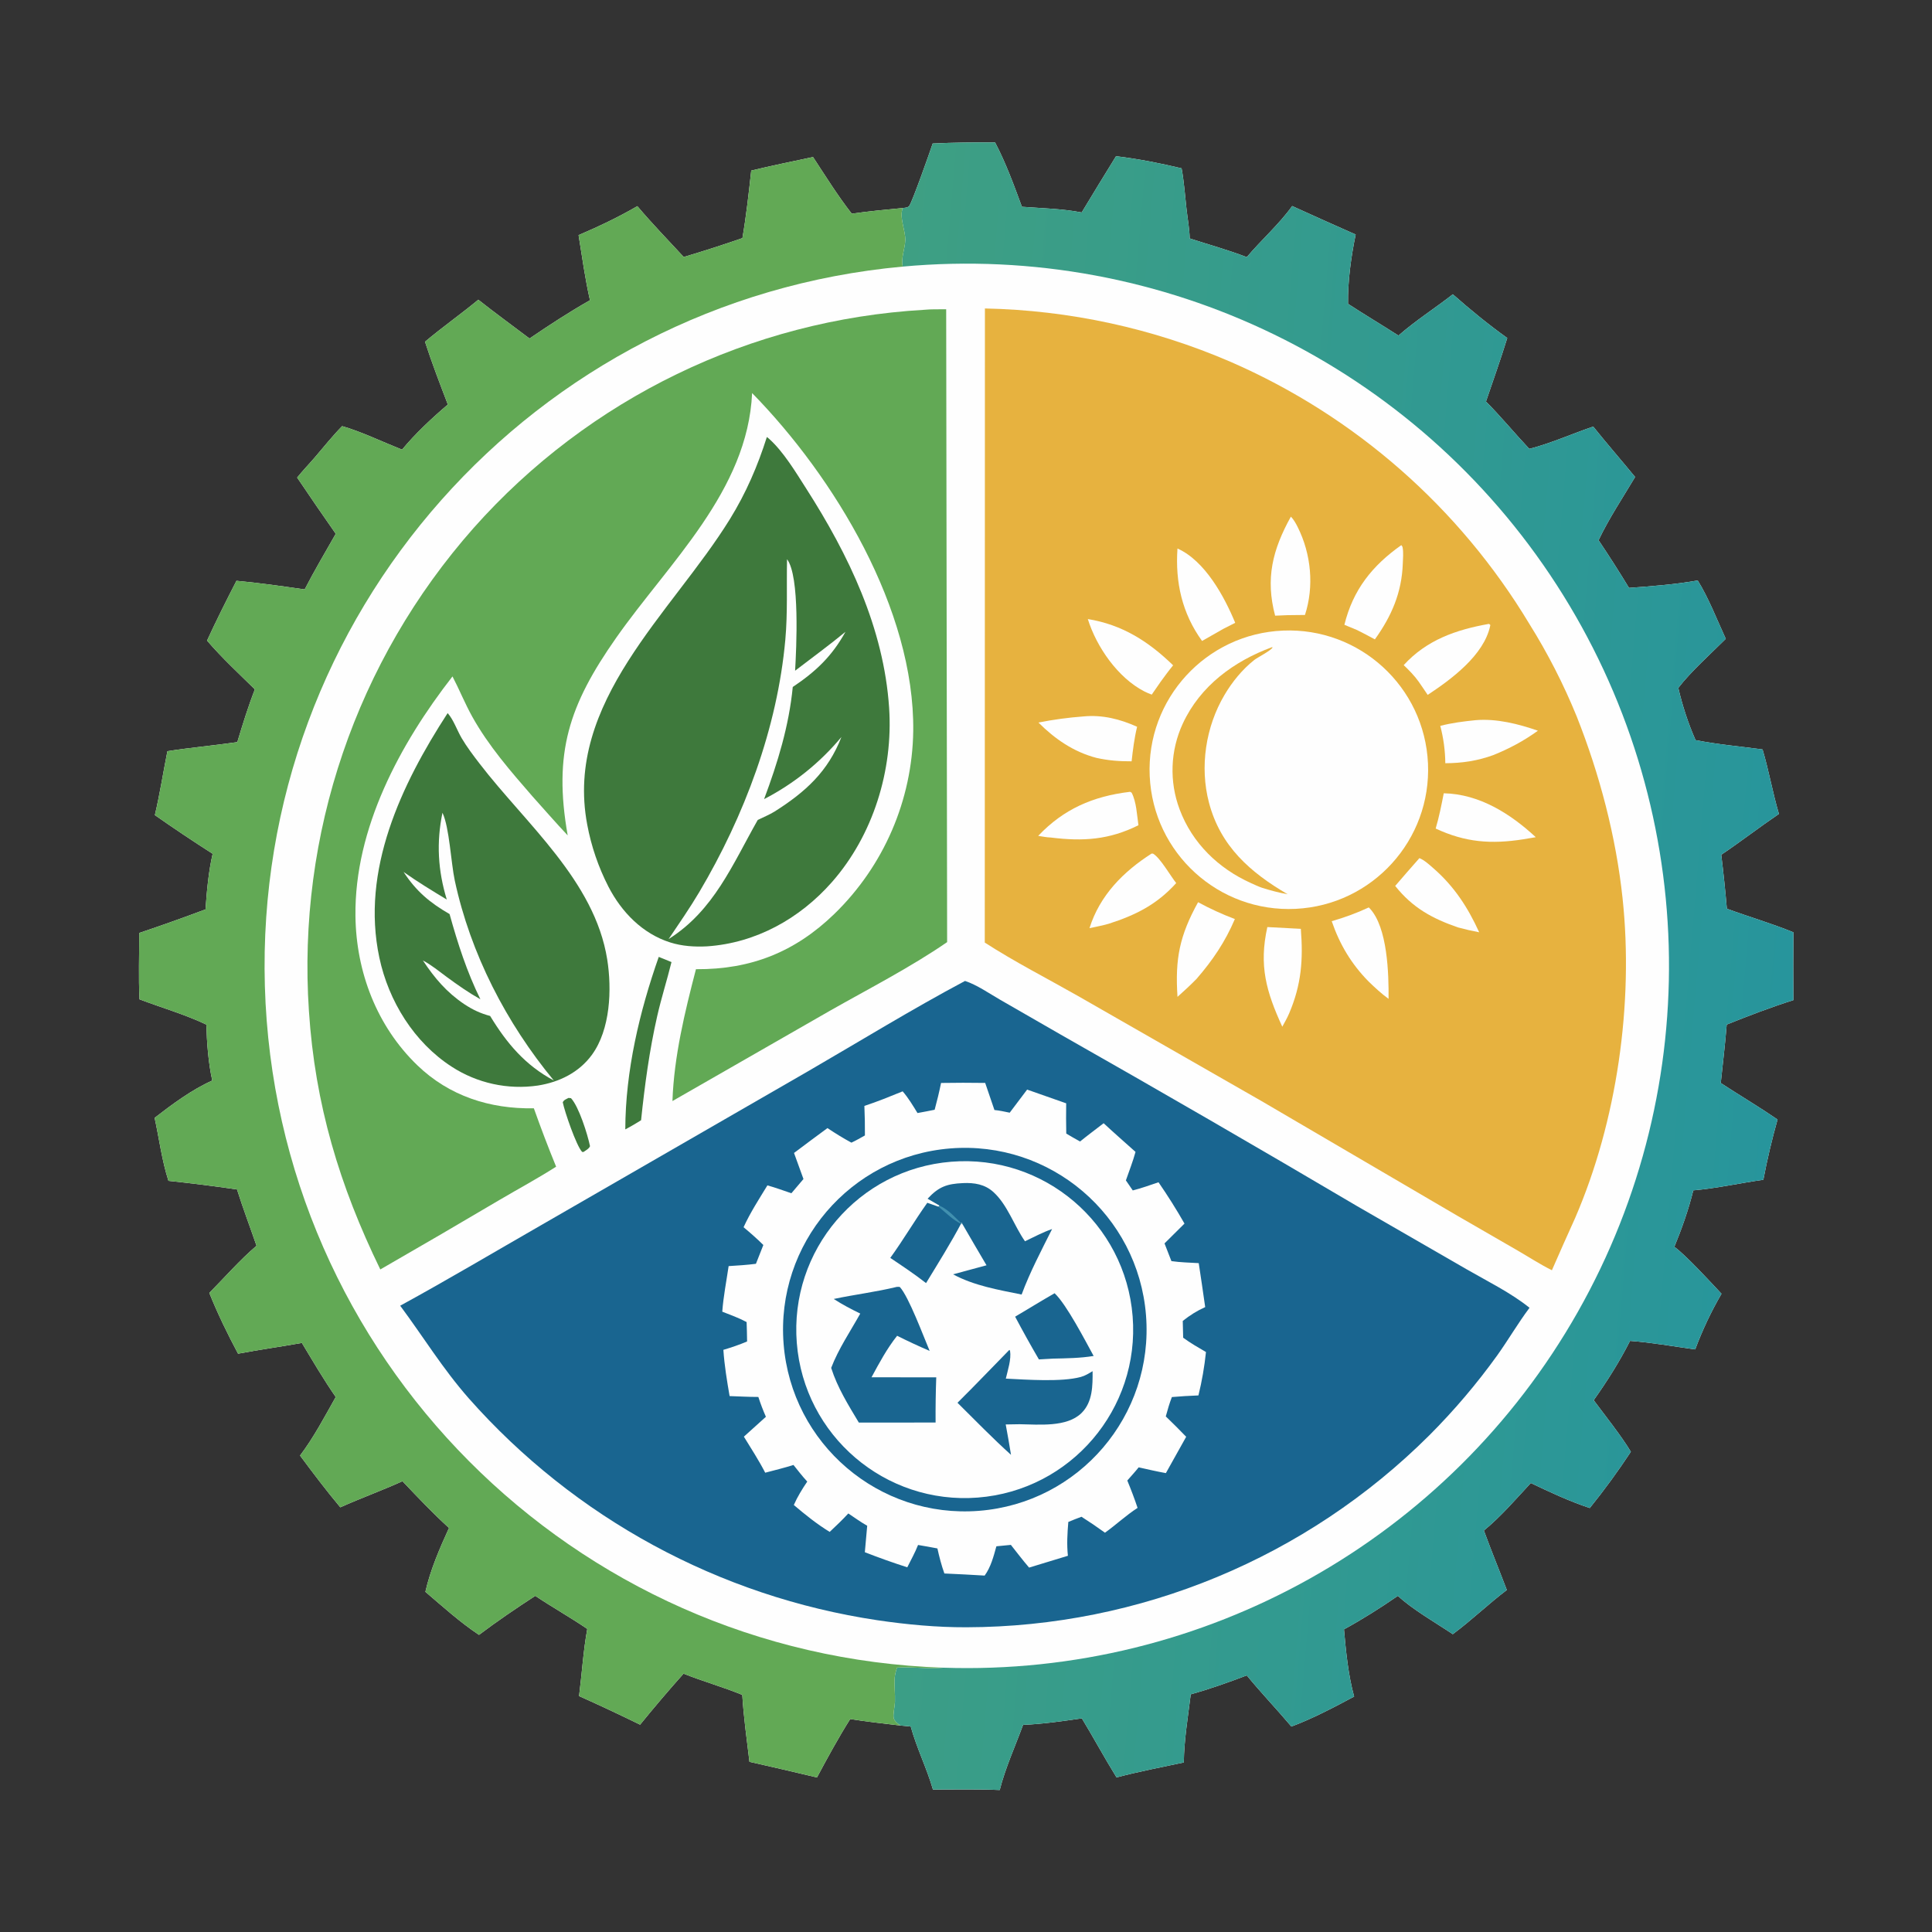<?xml version="1.0" encoding="utf-8" ?>
<svg xmlns="http://www.w3.org/2000/svg" xmlns:xlink="http://www.w3.org/1999/xlink" width="1024" height="1024">
	<rect width="100%" height="100%" fill="#333333" stroke="none"/>
	<path fill="#FEFEFE" d="M494.344 76.068C505.318 75.522 516.438 75.431 527.426 75.514C533.128 86.356 537.404 98.118 541.636 109.598C552.082 110.379 563.048 110.604 573.317 112.609C579.326 102.635 585.393 92.697 591.519 82.795C603.054 84.168 614.961 86.499 626.266 89.218C627.587 96.29 628.062 103.594 628.868 110.748C629.448 115.893 630.46 121.215 630.562 126.384C640.581 129.634 651.012 132.484 660.818 136.298C668.569 127.095 677.86 118.99 684.885 109.203C696.073 114.299 707.29 119.333 718.534 124.306C716.107 136.038 714.314 149.046 714.478 161.032C723.304 166.797 732.348 172.17 741.212 177.861C750.189 169.968 760.582 163.368 770.031 155.991C779.341 164.196 788.784 171.925 798.872 179.155C795.386 190.457 791.408 201.628 787.591 212.823C795.584 220.859 802.796 229.667 810.571 237.916C822.175 234.915 833.122 229.953 844.441 226.103C851.677 235.144 859.294 243.866 866.641 252.816C860.038 263.878 852.836 274.685 847.275 286.322C852.847 294.621 858.227 303.046 863.411 311.592C875.612 310.703 887.771 309.784 899.833 307.66C905.709 317.168 910.008 328.407 914.693 338.589C906.966 346.298 896.007 356.116 889.537 364.604C891.665 373.866 894.829 383.584 898.679 392.282C910.377 394.574 922.375 395.628 934.19 397.207C937.547 408.473 939.529 420.144 942.863 431.396C932.532 438.412 922.65 446.063 912.296 453.04C913.462 462.551 914.453 472.083 915.27 481.63C926.998 485.965 938.959 489.388 950.55 494.157C950.446 506.134 950.437 518.112 950.522 530.089C938.633 533.846 926.764 538.396 915.189 543.046C914.381 553.391 913.113 563.71 912.037 574.03C921.995 580.513 932.343 586.666 942.13 593.359C939.196 603.836 936.626 614.607 934.61 625.303C922.33 627.028 909.784 629.865 897.475 630.917C895.05 640.877 891.359 651.355 887.438 660.845C893.328 665.046 907.007 679.897 912.428 685.728C906.956 695.143 902.295 705.007 898.496 715.213C887.06 713.645 875.473 711.563 863.968 710.692C858.388 721.709 851.821 732.068 844.692 742.14C850.811 750.375 859.252 760.913 864.385 769.462C857.617 779.752 850.353 789.706 842.618 799.29C831.993 795.78 821.449 790.875 811.36 786.027C803.48 794.512 795.47 803.887 786.485 811.205C790.355 821.798 794.648 832.189 798.643 842.726C788.812 850.169 779.922 858.813 770.001 866.147C761.346 860.319 748.257 852.828 740.926 845.83C731.733 852.167 722.146 858.253 712.336 863.591C713.373 875.306 714.588 887.852 717.719 899.212C707.037 904.918 695.806 910.856 684.466 915.102C676.741 905.956 668.393 897.249 660.82 887.998C650.974 891.739 641.262 895.199 631.117 898.027C629.685 909.794 627.587 922.295 627.437 934.138C615.579 936.676 603.516 938.952 591.798 942.072C585.424 931.782 579.676 921.125 573.413 910.769C563.108 912.252 552.662 913.785 542.247 914.21C538.103 925.533 532.827 937.078 529.872 948.751C518.112 948.225 506.255 948.506 494.481 948.503C491.189 937.094 485.845 926.51 482.706 915.096C480.854 914.893 479 914.712 477.144 914.553C468.302 913.482 459.414 912.547 450.622 911.116C444.32 921.123 438.597 931.659 433.01 942.083C421.098 939.245 409.168 936.48 397.222 933.788C395.834 922.012 394.133 910.161 393.431 898.328C383.241 894.14 372.534 891.163 362.289 887.065C354.404 895.898 346.728 904.915 339.268 914.108C328.57 908.872 317.785 903.817 306.916 898.946C308.434 887.092 309.125 875.132 311.27 863.355C302.275 857.238 292.75 851.886 283.7 845.839C273.523 852.47 263.594 859.206 253.885 866.513C243.83 859.863 234.636 851.505 225.467 843.696C228.036 832.224 233.101 820.524 237.985 809.849C229.365 802.009 221.339 793.515 213.319 785.071C202.472 789.995 191.246 794.04 180.369 798.912C172.958 790.073 165.912 780.729 159.029 771.472C166.209 762.017 172.121 750.781 177.945 740.439C171.53 731.167 165.81 721.432 160.007 711.772C148.752 713.81 137.422 715.357 126.177 717.486C120.631 707.13 115.314 696.178 110.943 685.275C119.144 676.991 127.118 667.807 135.967 660.277C132.55 650.354 128.771 640.428 125.625 630.435C113.546 628.666 101.432 627.145 89.291 625.874C85.774 615.053 84.39 603.567 81.953 592.48C91.209 585.329 101.778 577.457 112.511 572.721C110.432 563.355 109.628 552.654 109.379 543.064C98.043 537.667 85.682 534.113 73.944 529.662C73.385 517.966 73.813 506.201 73.8 494.493C85.581 490.528 97.293 486.36 108.931 481.992C109.608 472.324 110.523 461.953 112.717 452.521C102.363 445.907 92.151 439.072 82.088 432.024C84.721 420.869 86.481 409.395 88.737 398.144C101.045 396.218 113.456 395.137 125.78 393.342C128.603 383.99 131.536 374.467 135.084 365.366C126.562 356.993 117.516 348.602 109.741 339.532C114.634 328.868 119.968 318.278 125.33 307.839C137.358 308.921 149.524 310.708 161.487 312.402C166.639 302.405 172.393 292.692 177.955 282.918C171.047 273.047 164.228 263.115 157.499 253.121C160.471 249.406 163.85 245.943 166.948 242.322C171.673 236.802 176.249 231.055 181.338 225.868C190.946 228.545 203.473 234.518 213.096 238.324C220.074 229.853 228.997 221.525 237.367 214.411C233.158 203.408 228.895 192.336 225.262 181.129C234.418 173.416 244.276 166.508 253.507 158.859C262.405 165.887 271.614 172.581 280.663 179.418C291.021 172.363 301.798 165.309 312.698 159.145C310.121 147.869 308.518 136.057 306.661 124.627C317.315 120.046 327.784 115.106 337.808 109.266C345.609 118.53 354.166 127.309 362.382 136.213C372.828 133.112 383.202 129.776 393.497 126.207C395.536 114.352 396.858 102.372 398.165 90.417C409.021 87.788 419.998 85.566 430.923 83.239C437.559 93.325 444.014 103.765 451.461 113.265C460.4 111.973 469.503 111.112 478.496 110.261C479.725 110.069 481.139 110.172 481.942 109.078C483.606 106.812 492.89 80.473 494.344 76.068Z"/>
	<defs>
		<linearGradient id="gradient_0" gradientUnits="userSpaceOnUse" x1="445.141" y1="506.148" x2="947.288" y2="548.701">
			<stop offset="0" stop-color="#3E9F83"/>
			<stop offset="1" stop-color="#27959C"/>
		</linearGradient>
	</defs>
	<path fill="url(#gradient_0)" d="M494.344 76.068C505.318 75.522 516.438 75.431 527.426 75.514C533.128 86.356 537.404 98.118 541.636 109.598C552.082 110.379 563.048 110.604 573.317 112.609C579.326 102.635 585.393 92.697 591.519 82.795C603.054 84.168 614.961 86.499 626.266 89.218C627.587 96.29 628.062 103.594 628.868 110.748C629.448 115.893 630.46 121.215 630.562 126.384C640.581 129.634 651.012 132.484 660.818 136.298C668.569 127.095 677.86 118.99 684.885 109.203C696.073 114.299 707.29 119.333 718.534 124.306C716.107 136.038 714.314 149.046 714.478 161.032C723.304 166.797 732.348 172.17 741.212 177.861C750.189 169.968 760.582 163.368 770.031 155.991C779.341 164.196 788.784 171.925 798.872 179.155C795.386 190.457 791.408 201.628 787.591 212.823C795.584 220.859 802.796 229.667 810.571 237.916C822.175 234.915 833.122 229.953 844.441 226.103C851.677 235.144 859.294 243.866 866.641 252.816C860.038 263.878 852.836 274.685 847.275 286.322C852.847 294.621 858.227 303.046 863.411 311.592C875.612 310.703 887.771 309.784 899.833 307.66C905.709 317.168 910.008 328.407 914.693 338.589C906.966 346.298 896.007 356.116 889.537 364.604C891.665 373.866 894.829 383.584 898.679 392.282C910.377 394.574 922.375 395.628 934.19 397.207C937.547 408.473 939.529 420.144 942.863 431.396C932.532 438.412 922.65 446.063 912.296 453.04C913.462 462.551 914.453 472.083 915.27 481.63C926.998 485.965 938.959 489.388 950.55 494.157C950.446 506.134 950.437 518.112 950.522 530.089C938.633 533.846 926.764 538.396 915.189 543.046C914.381 553.391 913.113 563.71 912.037 574.03C921.995 580.513 932.343 586.666 942.13 593.359C939.196 603.836 936.626 614.607 934.61 625.303C922.33 627.028 909.784 629.865 897.475 630.917C895.05 640.877 891.359 651.355 887.438 660.845C893.328 665.046 907.007 679.897 912.428 685.728C906.956 695.143 902.295 705.007 898.496 715.213C887.06 713.645 875.473 711.563 863.968 710.692C858.388 721.709 851.821 732.068 844.692 742.14C850.811 750.375 859.252 760.913 864.385 769.462C857.617 779.752 850.353 789.706 842.618 799.29C831.993 795.78 821.449 790.875 811.36 786.027C803.48 794.512 795.47 803.887 786.485 811.205C790.355 821.798 794.648 832.189 798.643 842.726C788.812 850.169 779.922 858.813 770.001 866.147C761.346 860.319 748.257 852.828 740.926 845.83C731.733 852.167 722.146 858.253 712.336 863.591C713.373 875.306 714.588 887.852 717.719 899.212C707.037 904.918 695.806 910.856 684.466 915.102C676.741 905.956 668.393 897.249 660.82 887.998C650.974 891.739 641.262 895.199 631.117 898.027C629.685 909.794 627.587 922.295 627.437 934.138C615.579 936.676 603.516 938.952 591.798 942.072C585.424 931.782 579.676 921.125 573.413 910.769C563.108 912.252 552.662 913.785 542.247 914.21C538.103 925.533 532.827 937.078 529.872 948.751C518.112 948.225 506.255 948.506 494.481 948.503C491.189 937.094 485.845 926.51 482.706 915.096C480.854 914.893 479 914.712 477.144 914.553C476.137 913.792 474.805 912.812 474.147 911.735C474.016 911.521 473.689 910.815 473.658 910.633C473.269 908.395 474.267 904.415 474.352 902.002C474.5 897.751 473.915 893.43 474.209 889.199C474.334 887.396 474.898 885.611 475.401 883.882C483.52 883.264 491.692 884.708 499.963 883.913C638.405 888.549 767.968 815.918 836.249 695.396C904.53 574.875 900.23 426.404 825.089 310.036C749.947 193.668 616.398 128.657 478.456 141.297C477.373 137.088 479.725 131.638 479.815 127.213C479.92 121.98 476.497 115.125 478.496 110.261C479.725 110.069 481.139 110.172 481.942 109.078C483.606 106.812 492.89 80.473 494.344 76.068Z"/>
	<path fill="#62A955" d="M398.165 90.417C409.021 87.788 419.998 85.566 430.923 83.239C437.559 93.325 444.014 103.765 451.461 113.265C460.4 111.973 469.503 111.112 478.496 110.261C476.497 115.125 479.92 121.98 479.815 127.213C479.725 131.638 477.373 137.088 478.456 141.297C282.738 159.232 134.698 326.252 140.387 522.707C146.077 719.163 303.535 877.335 499.963 883.913C491.692 884.708 483.52 883.264 475.401 883.882C474.898 885.611 474.334 887.396 474.209 889.199C473.915 893.43 474.5 897.751 474.352 902.002C474.267 904.415 473.269 908.395 473.658 910.633C473.689 910.815 474.016 911.521 474.147 911.735C474.805 912.812 476.137 913.792 477.144 914.553C468.302 913.482 459.414 912.547 450.622 911.116C444.32 921.123 438.597 931.659 433.01 942.083C421.098 939.245 409.168 936.48 397.222 933.788C395.834 922.012 394.133 910.161 393.431 898.328C383.241 894.14 372.534 891.163 362.289 887.065C354.404 895.898 346.728 904.915 339.268 914.108C328.57 908.872 317.785 903.817 306.916 898.946C308.434 887.092 309.125 875.132 311.27 863.355C302.275 857.238 292.75 851.886 283.7 845.839C273.523 852.47 263.594 859.206 253.885 866.513C243.83 859.863 234.636 851.505 225.467 843.696C228.036 832.224 233.101 820.524 237.985 809.849C229.365 802.009 221.339 793.515 213.319 785.071C202.472 789.995 191.246 794.04 180.369 798.912C172.958 790.073 165.912 780.729 159.029 771.472C166.209 762.017 172.121 750.781 177.945 740.439C171.53 731.167 165.81 721.432 160.007 711.772C148.752 713.81 137.422 715.357 126.177 717.486C120.631 707.13 115.314 696.178 110.943 685.275C119.144 676.991 127.118 667.807 135.967 660.277C132.55 650.354 128.771 640.428 125.625 630.435C113.546 628.666 101.432 627.145 89.291 625.874C85.774 615.053 84.39 603.567 81.953 592.48C91.209 585.329 101.778 577.457 112.511 572.721C110.432 563.355 109.628 552.654 109.379 543.064C98.043 537.667 85.682 534.113 73.944 529.662C73.385 517.966 73.813 506.201 73.8 494.493C85.581 490.528 97.293 486.36 108.931 481.992C109.608 472.324 110.523 461.953 112.717 452.521C102.363 445.907 92.151 439.072 82.088 432.024C84.721 420.869 86.481 409.395 88.737 398.144C101.045 396.218 113.456 395.137 125.78 393.342C128.603 383.99 131.536 374.467 135.084 365.366C126.562 356.993 117.516 348.602 109.741 339.532C114.634 328.868 119.968 318.278 125.33 307.839C137.358 308.921 149.524 310.708 161.487 312.402C166.639 302.405 172.393 292.692 177.955 282.918C171.047 273.047 164.228 263.115 157.499 253.121C160.471 249.406 163.85 245.943 166.948 242.322C171.673 236.802 176.249 231.055 181.338 225.868C190.946 228.545 203.473 234.518 213.096 238.324C220.074 229.853 228.997 221.525 237.367 214.411C233.158 203.408 228.895 192.336 225.262 181.129C234.418 173.416 244.276 166.508 253.507 158.859C262.405 165.887 271.614 172.581 280.663 179.418C291.021 172.363 301.798 165.309 312.698 159.145C310.121 147.869 308.518 136.057 306.661 124.627C317.315 120.046 327.784 115.106 337.808 109.266C345.609 118.53 354.166 127.309 362.382 136.213C372.828 133.112 383.202 129.776 393.497 126.207C395.536 114.352 396.858 102.372 398.165 90.417Z"/>
	<path fill="#196590" d="M511.482 519.921C517.659 521.919 524.354 526.583 530.023 529.845L562.318 548.427C614.871 578.243 667.167 608.508 719.2 639.219L777.385 672.773C788.434 679.146 800.731 685.161 810.681 693.148C804.635 701.2 799.503 710.045 793.647 718.262C782.796 733.348 770.748 747.536 757.622 760.69C692.468 825.673 604.267 862.265 512.247 862.49C496.549 862.543 480.587 861.051 465.067 858.758C381.265 846.231 304.558 804.576 248.419 741.109C234.52 725.272 224.5 708.731 212.114 692.055C237.276 678.295 261.926 663.649 286.796 649.369L428.192 567.841C455.877 551.805 483.248 534.947 511.482 519.921Z"/>
	<path fill="#FEFEFE" d="M498.782 573.987C506.577 573.858 514.373 573.853 522.168 573.973L527.072 588.332C529.794 588.569 532.489 589.217 535.167 589.749L544.4 577.505L565.1 584.781C565.018 590.126 565.032 595.472 565.143 600.816C567.536 602.295 570.011 603.639 572.465 605.013C576.536 601.693 580.793 598.549 584.948 595.333C590.498 600.485 596.214 605.477 601.852 610.535C600.46 615.621 598.469 620.643 596.746 625.632L600.39 630.95C605.009 629.797 609.521 628.137 614.032 626.621C618.933 633.722 623.527 641.03 627.801 648.525L617.219 659.031L620.875 668.416C625.637 669.106 630.55 669.201 635.355 669.49C636.537 677.252 637.678 685.019 638.779 692.792C634.413 694.746 630.628 697.144 626.888 700.118L627.102 709.013C630.937 711.845 635.087 714.189 639.189 716.606C638.386 724.354 637.052 732.038 635.197 739.604C630.491 739.805 625.809 740.044 621.116 740.468C619.821 743.845 618.831 747.24 617.889 750.73C621.565 754.255 625.169 757.853 628.7 761.523L617.94 780.779C613.106 779.92 608.316 778.787 603.523 777.725C601.607 780.119 599.508 782.394 597.491 784.705C599.473 789.504 601.295 794.283 602.939 799.211C596.835 803.153 591.56 808.138 585.665 812.37C581.603 809.421 577.449 806.601 573.209 803.913C570.854 804.735 568.545 805.738 566.229 806.669C565.722 812.718 565.369 818.542 566.012 824.593L545.442 830.858C542.092 826.957 538.964 822.86 535.785 818.82C533.222 819.041 530.662 819.291 528.105 819.572C526.593 824.987 525.22 830.472 521.884 835.093C514.773 834.662 507.658 834.291 500.54 833.979C498.986 829.627 497.849 825.21 496.847 820.704C493.447 820.015 490.008 819.468 486.592 818.865C485.001 822.907 482.809 826.815 480.874 830.708C473.295 828.278 465.795 825.61 458.383 822.708C458.771 818.029 459.189 813.353 459.636 808.679C456.195 806.755 452.917 804.339 449.625 802.161C446.483 805.585 443.131 808.752 439.753 811.939C432.89 807.744 426.858 802.863 420.738 797.688C422.676 793.27 425.166 789.256 427.858 785.266C425.271 782.472 422.941 779.433 420.562 776.462C415.632 778.023 410.577 779.243 405.578 780.566C402.193 774 398.132 767.747 394.266 761.455C398.182 757.97 402.075 754.461 405.946 750.927C404.424 747.461 403.109 744.017 401.94 740.416C396.865 740.405 391.779 740.134 386.707 739.953C385.296 731.809 383.962 723.705 383.4 715.45C387.7 714.147 391.848 712.78 395.975 710.995C395.968 707.572 395.816 704.14 395.719 700.717C391.613 698.511 387.148 696.928 382.82 695.213C383.419 687.119 385.01 679.087 386.192 671.059C391.027 670.752 395.851 670.472 400.658 669.84L404.591 659.873C401.242 656.551 397.729 653.468 394.106 650.45C397.626 642.754 402.34 635.477 406.745 628.269C411.03 629.473 415.236 631.015 419.449 632.449L425.855 624.905L420.845 611.092C426.729 606.665 432.638 602.271 438.572 597.91C442.732 600.692 446.86 603.239 451.263 605.626C453.716 604.513 456.063 603.109 458.422 601.809C458.457 596.59 458.364 591.371 458.141 586.157C465.041 583.901 471.713 581.162 478.433 578.43C481.468 581.95 483.871 585.986 486.297 589.935C489.334 589.415 492.359 588.783 495.383 588.193C496.668 583.47 497.805 578.785 498.782 573.987Z"/>
	<path fill="#196590" d="M503.635 608.696C556.717 604.421 603.199 644.024 607.407 697.111C611.615 750.199 571.953 796.63 518.86 800.771C465.863 804.904 419.533 765.329 415.332 712.337C411.132 659.344 450.648 612.964 503.635 608.696Z"/>
	<path fill="#FEFEFE" d="M504.161 615.743C553.353 611.786 596.424 648.489 600.321 697.686C604.217 746.883 567.46 789.909 518.258 793.745C469.143 797.573 426.209 760.895 422.319 711.784C418.43 662.673 455.055 619.694 504.161 615.743Z"/>
	<path fill="#196590" d="M491.643 635.346C497.529 629.002 501.862 627.439 510.428 627.065C516.383 626.804 521.972 627.665 526.543 631.825C534.028 638.638 537.489 649.672 543.264 657.899C547.947 655.691 552.729 653.084 557.626 651.425C551.915 662.822 545.918 674.164 541.478 686.135C529.117 683.616 516.375 681.476 505.151 675.419L522.877 670.627C518.435 663.115 514.033 655.578 509.671 648.018C503.873 658.972 497.27 669.481 490.829 680.065C484.716 675.297 478.303 671.026 471.865 666.714C478.762 657.217 484.669 647.059 491.484 637.507L497.347 639.561L498.042 639.04L491.643 635.346Z"/>
	<path fill="#4190AF" d="M498.042 639.04C502.894 641.268 506.368 645.439 510.181 649.042C504.924 646.68 501.795 643.047 497.347 639.561L498.042 639.04Z"/>
	<path fill="#196590" d="M475.306 682.082C475.799 681.984 476.397 682.084 476.901 682.11C481.624 687.177 489.465 708.328 492.739 716.009C486.912 713.505 481.161 710.83 475.492 707.987C470.065 714.829 466.061 722.341 461.922 729.986L496.23 730.024C495.944 738.003 495.829 745.987 495.885 753.971L486.941 753.976L455.207 754.003C449.563 744.572 443.899 735.561 440.541 725.019C444.425 714.867 450.677 705.697 455.958 696.223C451.113 693.868 446.418 691.411 441.89 688.481C452.991 686.133 464.272 684.767 475.306 682.082Z"/>
	<path fill="#196590" d="M534.976 715.465L535.347 715.926C536.076 720.501 534.147 726.204 533.104 730.694C544.102 731.243 562.659 732.595 572.874 729.81C575.131 729.195 577.109 727.948 579.095 726.752C579.151 734.438 579.141 743.051 573.279 748.88C565.492 756.621 550.488 754.992 540.412 754.867L533.05 754.99C534.049 760.347 534.985 765.715 535.859 771.094C526.094 762.285 516.828 752.758 507.488 743.496C516.788 734.309 525.812 724.792 534.976 715.465Z"/>
	<path fill="#196590" d="M558.958 685.443C565.283 691.386 575.136 710.462 579.649 718.69C572.571 719.858 565.297 719.934 558.14 720.093L550.642 720.517C546.288 713.054 542.086 705.502 538.041 697.867C545.029 693.743 551.912 689.481 558.958 685.443Z"/>
	<path fill="#E7B23F" d="M522.025 163.491C566.862 164.409 611.094 174.023 652.267 191.799C718.151 220.494 773.462 268.995 810.518 330.566C820.298 346.199 828.717 362.643 835.684 379.717C847.85 410.393 856.513 443.376 860.007 476.222C865.922 531.827 857.06 594.254 834.83 645.63C830.667 654.81 826.571 664.019 822.541 673.259C816.403 670.209 810.496 666.359 804.561 662.918L772.426 644.367L668.768 583.666L571.308 527.863C554.833 518.494 537.883 509.869 521.95 499.586L522.025 163.491Z"/>
	<path fill="#FEFEFE" d="M680.081 334.22C720.699 332.549 755.023 364.032 756.86 404.643C758.697 445.254 727.355 479.708 686.751 481.711C645.912 483.726 611.215 452.161 609.368 411.314C607.52 370.467 639.227 335.9 680.081 334.22Z"/>
	<path fill="#E7B23F" d="M674.138 343.038L674.511 343.109C673.815 344.773 666.53 348.419 664.743 349.835C658.419 354.847 653.135 361.361 649.033 368.281C639.025 385.166 635.779 406.46 640.795 425.474C646.878 448.53 662.61 462.366 682.472 473.967C677.83 473.146 673.39 471.96 668.897 470.539C666.921 469.851 664.966 468.926 663.057 468.068C645.769 460.295 631.91 446.875 625.222 428.984C619.674 414.211 620.28 397.832 626.904 383.51C636.144 363.56 653.961 350.475 674.138 343.038Z"/>
	<path fill="#FEFEFE" d="M765.22 420.454C784.079 420.835 800.567 431.28 813.993 443.73L807.406 444.837C790.334 447.514 776.668 446.494 760.935 439.149C762.745 433.02 763.999 426.721 765.22 420.454Z"/>
	<path fill="#FEFEFE" d="M574.328 379.717C584.33 378.78 593.653 381.119 602.692 385.213C601.228 391.148 600.458 397.444 599.776 403.511C593.339 403.548 587.421 403.099 581.128 401.691C569.065 398.54 559.097 391.678 550.396 382.961C558.374 381.381 566.218 380.318 574.328 379.717Z"/>
	<path fill="#FEFEFE" d="M598.631 419.716C599.264 419.67 598.852 419.644 599.796 420.137C602.332 425.019 602.608 431.975 603.399 437.395C587.881 445.13 574.051 446.042 556.937 443.905C554.768 443.859 552.422 443.33 550.259 443.037C563.749 428.799 579.278 422.074 598.631 419.716Z"/>
	<path fill="#FEFEFE" d="M610.386 452.402L611.174 452.462C614.983 454.724 620.335 464.193 623.415 468.05C613.208 479.368 601.996 485.017 587.606 489.623C584.267 490.575 580.841 491.226 577.446 491.945C582.927 474.57 595.333 462.014 610.386 452.402Z"/>
	<path fill="#FEFEFE" d="M684.195 273.83C685.739 275.386 686.865 277.485 687.842 279.438C694.939 293.627 696.594 310.855 691.656 325.944L682.375 326.052L675.842 326.32C670.619 306.677 674.47 291.346 684.195 273.83Z"/>
	<path fill="#FEFEFE" d="M576.566 328.11C594.878 331.104 608.695 339.943 621.784 352.63C619.479 355.422 617.358 358.337 615.225 361.261L610.443 368.164C609.128 367.655 607.815 367.13 606.559 366.486C592.499 359.274 581.191 342.91 576.566 328.11Z"/>
	<path fill="#FEFEFE" d="M742.728 288.934C743.12 289.355 743.327 289.692 743.432 290.266C743.924 292.946 743.6 296.105 743.502 298.846C742.953 314.135 737.543 326.57 728.72 338.878C725.605 337.18 722.462 335.536 719.29 333.948L712.557 331.155C717.091 312.658 727.281 299.814 742.728 288.934Z"/>
	<path fill="#FEFEFE" d="M789.129 330.678C789.443 330.764 789.658 331.058 789.913 331.26C789.886 331.399 789.861 331.539 789.832 331.677C786.53 347.343 769.149 360.087 756.706 368.308C755.158 365.955 753.531 363.646 751.942 361.32C749.622 358.05 746.874 355.295 743.987 352.53C756.152 339.191 771.729 333.774 789.129 330.678Z"/>
	<path fill="#FEFEFE" d="M671.718 491.361L689.465 492.303C690.756 508.669 689.794 521.847 683.274 537.125C682.244 539.56 680.904 541.858 679.641 544.179C671.062 525.457 667.199 511.758 671.718 491.361Z"/>
	<path fill="#FEFEFE" d="M782.064 381.71C793.177 380.753 804.725 383.669 815.123 387.295C807.65 392.679 800.147 396.691 791.624 400.162C783.127 403.268 775.072 404.482 766.045 404.522C765.979 397.839 765.082 391.19 763.373 384.729C769.523 383.125 775.756 382.348 782.064 381.71Z"/>
	<path fill="#FEFEFE" d="M635.006 478.192C641.293 481.609 647.808 484.59 654.505 487.112C649.324 499.245 642.796 508.905 634.185 518.84C630.938 522.157 627.559 525.262 624.101 528.354C622.761 508.198 625.186 495.971 635.006 478.192Z"/>
	<path fill="#FEFEFE" d="M624.086 290.723C638.657 297.212 648.936 316.18 654.687 330.11L648.44 333.279L637.118 339.721C626.527 325.098 622.846 308.589 624.086 290.723Z"/>
	<path fill="#FEFEFE" d="M752.319 454.826C755.039 455.941 757.665 458.394 759.855 460.308C770.844 469.912 778.002 480.977 784 494.127C780.199 493.419 776.495 492.562 772.762 491.551C758.987 486.795 748.64 481.08 739.478 469.561C743.721 464.617 748.001 459.706 752.319 454.826Z"/>
	<path fill="#FEFEFE" d="M725.47 480.958C725.625 481.107 725.788 481.248 725.936 481.404C735.491 491.497 736.085 516.283 735.969 529.415C732.195 526.681 728.803 523.516 725.453 520.288C716.279 510.981 710.06 500.596 705.844 488.253C712.649 486.278 719.05 483.968 725.47 480.958Z"/>
	<path fill="#62A955" d="M489.736 164.206C493.61 163.828 497.599 163.963 501.494 163.931L501.998 499.344C482.721 512.625 460.464 524.048 440.023 535.639L356.407 583.584C357.242 559.95 362.943 536.471 368.875 513.69C368.941 513.691 369.006 513.694 369.072 513.694C398.005 513.875 421.393 504.583 442.226 484.398C468.466 458.909 483.505 424.041 484.037 387.464C484.779 323.028 442.268 252.899 398.634 208.332C396.284 260.235 354.472 298.263 326.511 338.153C301.572 373.734 293.18 398.987 300.888 442.778C294.504 435.994 288.374 428.944 282.152 422.01C270.591 408.706 258.911 395.307 250.295 379.832C246.452 372.928 243.495 365.532 239.829 358.52C212.036 394.21 187.835 439.041 188.395 485.505C188.752 515.135 199.706 543.892 221.199 564.625C238.113 580.941 259.709 587.849 282.955 587.42C286.642 597.827 290.577 608.144 294.757 618.363C284.98 624.612 274.676 630.152 264.673 636.038C243.716 648.433 222.682 660.699 201.573 672.833C179.922 628.385 166.97 585.371 163.739 535.891C157.434 442.308 188.867 350.097 251.02 279.851C312.063 211.113 397.958 169.502 489.736 164.206Z"/>
	<path fill="#3E793C" d="M406.451 231.634C407.07 232.077 407.019 232.021 407.699 232.63C415.278 239.43 421.743 250.254 427.242 258.843C449.817 294.108 468.444 332.878 471.257 375.225C473.445 408.161 462.806 442.703 440.876 467.6C423.877 486.9 400.617 499.84 374.771 501.582C368.171 501.93 361.533 501.513 355.204 499.509C340.492 494.852 329.43 483.408 322.477 469.952C317.154 459.58 313.366 448.488 311.234 437.025C298.99 371.994 356.059 325.041 386.885 275.112C395.376 261.36 401.577 247.018 406.451 231.634Z"/>
	<path fill="#FEFEFE" d="M417.146 296.393C424.028 305.404 422.092 343.78 421.423 355.491C430.358 348.658 439.416 342.027 448.109 334.881C440.943 347.851 432.349 355.974 420.182 364.108C418.169 384.766 412.216 404.201 404.986 423.547C420.715 415.43 434.653 404.234 445.971 390.624C438.895 408.928 426.891 419.781 410.585 430.114C407.798 431.83 404.584 433.143 401.631 434.575C388.25 458.14 378.412 482.584 354.376 497.73C359.89 489.529 365.593 481.32 370.63 472.818C394.515 432.502 412.021 385.931 416.239 339.047C417.519 324.811 416.85 310.646 417.146 296.393Z"/>
	<path fill="#3E793C" d="M237.261 377.958C240.404 381.487 242.269 387.133 244.702 391.253C247.468 395.935 250.81 400.33 254.116 404.642C278.582 436.554 315.17 466.74 321.833 508.495C324.359 524.322 323.552 545.7 313.677 559.139C306.793 568.508 296.375 573.581 285.066 575.362C269.139 577.688 252.909 574.138 239.408 565.373C219.46 552.473 205.967 530.617 201.063 507.576C191.189 461.19 212.644 415.874 237.261 377.958Z"/>
	<path fill="#FEFEFE" d="M234.514 430.788C238.184 438.376 239.036 457.377 241.04 466.7C249.38 505.495 268.338 542.195 293.538 572.69C278.34 564.566 268.598 552.981 259.78 538.48C254.654 537.117 250.587 535.198 246.16 532.287C236.729 525.964 230.346 518.426 224.148 509.064C228.66 511.443 232.732 514.829 236.838 517.847C242.626 522.101 248.335 526.098 254.608 529.633C247.429 515.014 242.641 500.147 238.283 484.477C227.806 478.454 220.543 472.324 213.903 462.155C221.334 467.392 229.012 472.087 236.797 476.773C232.105 461.333 231.249 446.576 234.514 430.788Z"/>
	<path fill="#3E793C" d="M349.151 507.174L355.902 509.922C353.541 519.497 350.534 528.878 348.341 538.521C344.191 556.765 341.72 575.159 339.785 593.75L335.811 596.164C334.389 597.031 332.879 597.793 331.418 598.598C331.504 567.61 338.925 536.271 349.151 507.174Z"/>
	<path fill="#3E793C" d="M301.327 581.917L302.65 582.067C306.82 586.563 311.408 601.163 312.72 607.49C312.232 608.842 310.375 609.796 309.229 610.588L308.524 610.518C305.486 607.355 299.202 589.053 298.28 584.228C298.91 582.911 300.075 582.609 301.327 581.917Z"/>
</svg>
